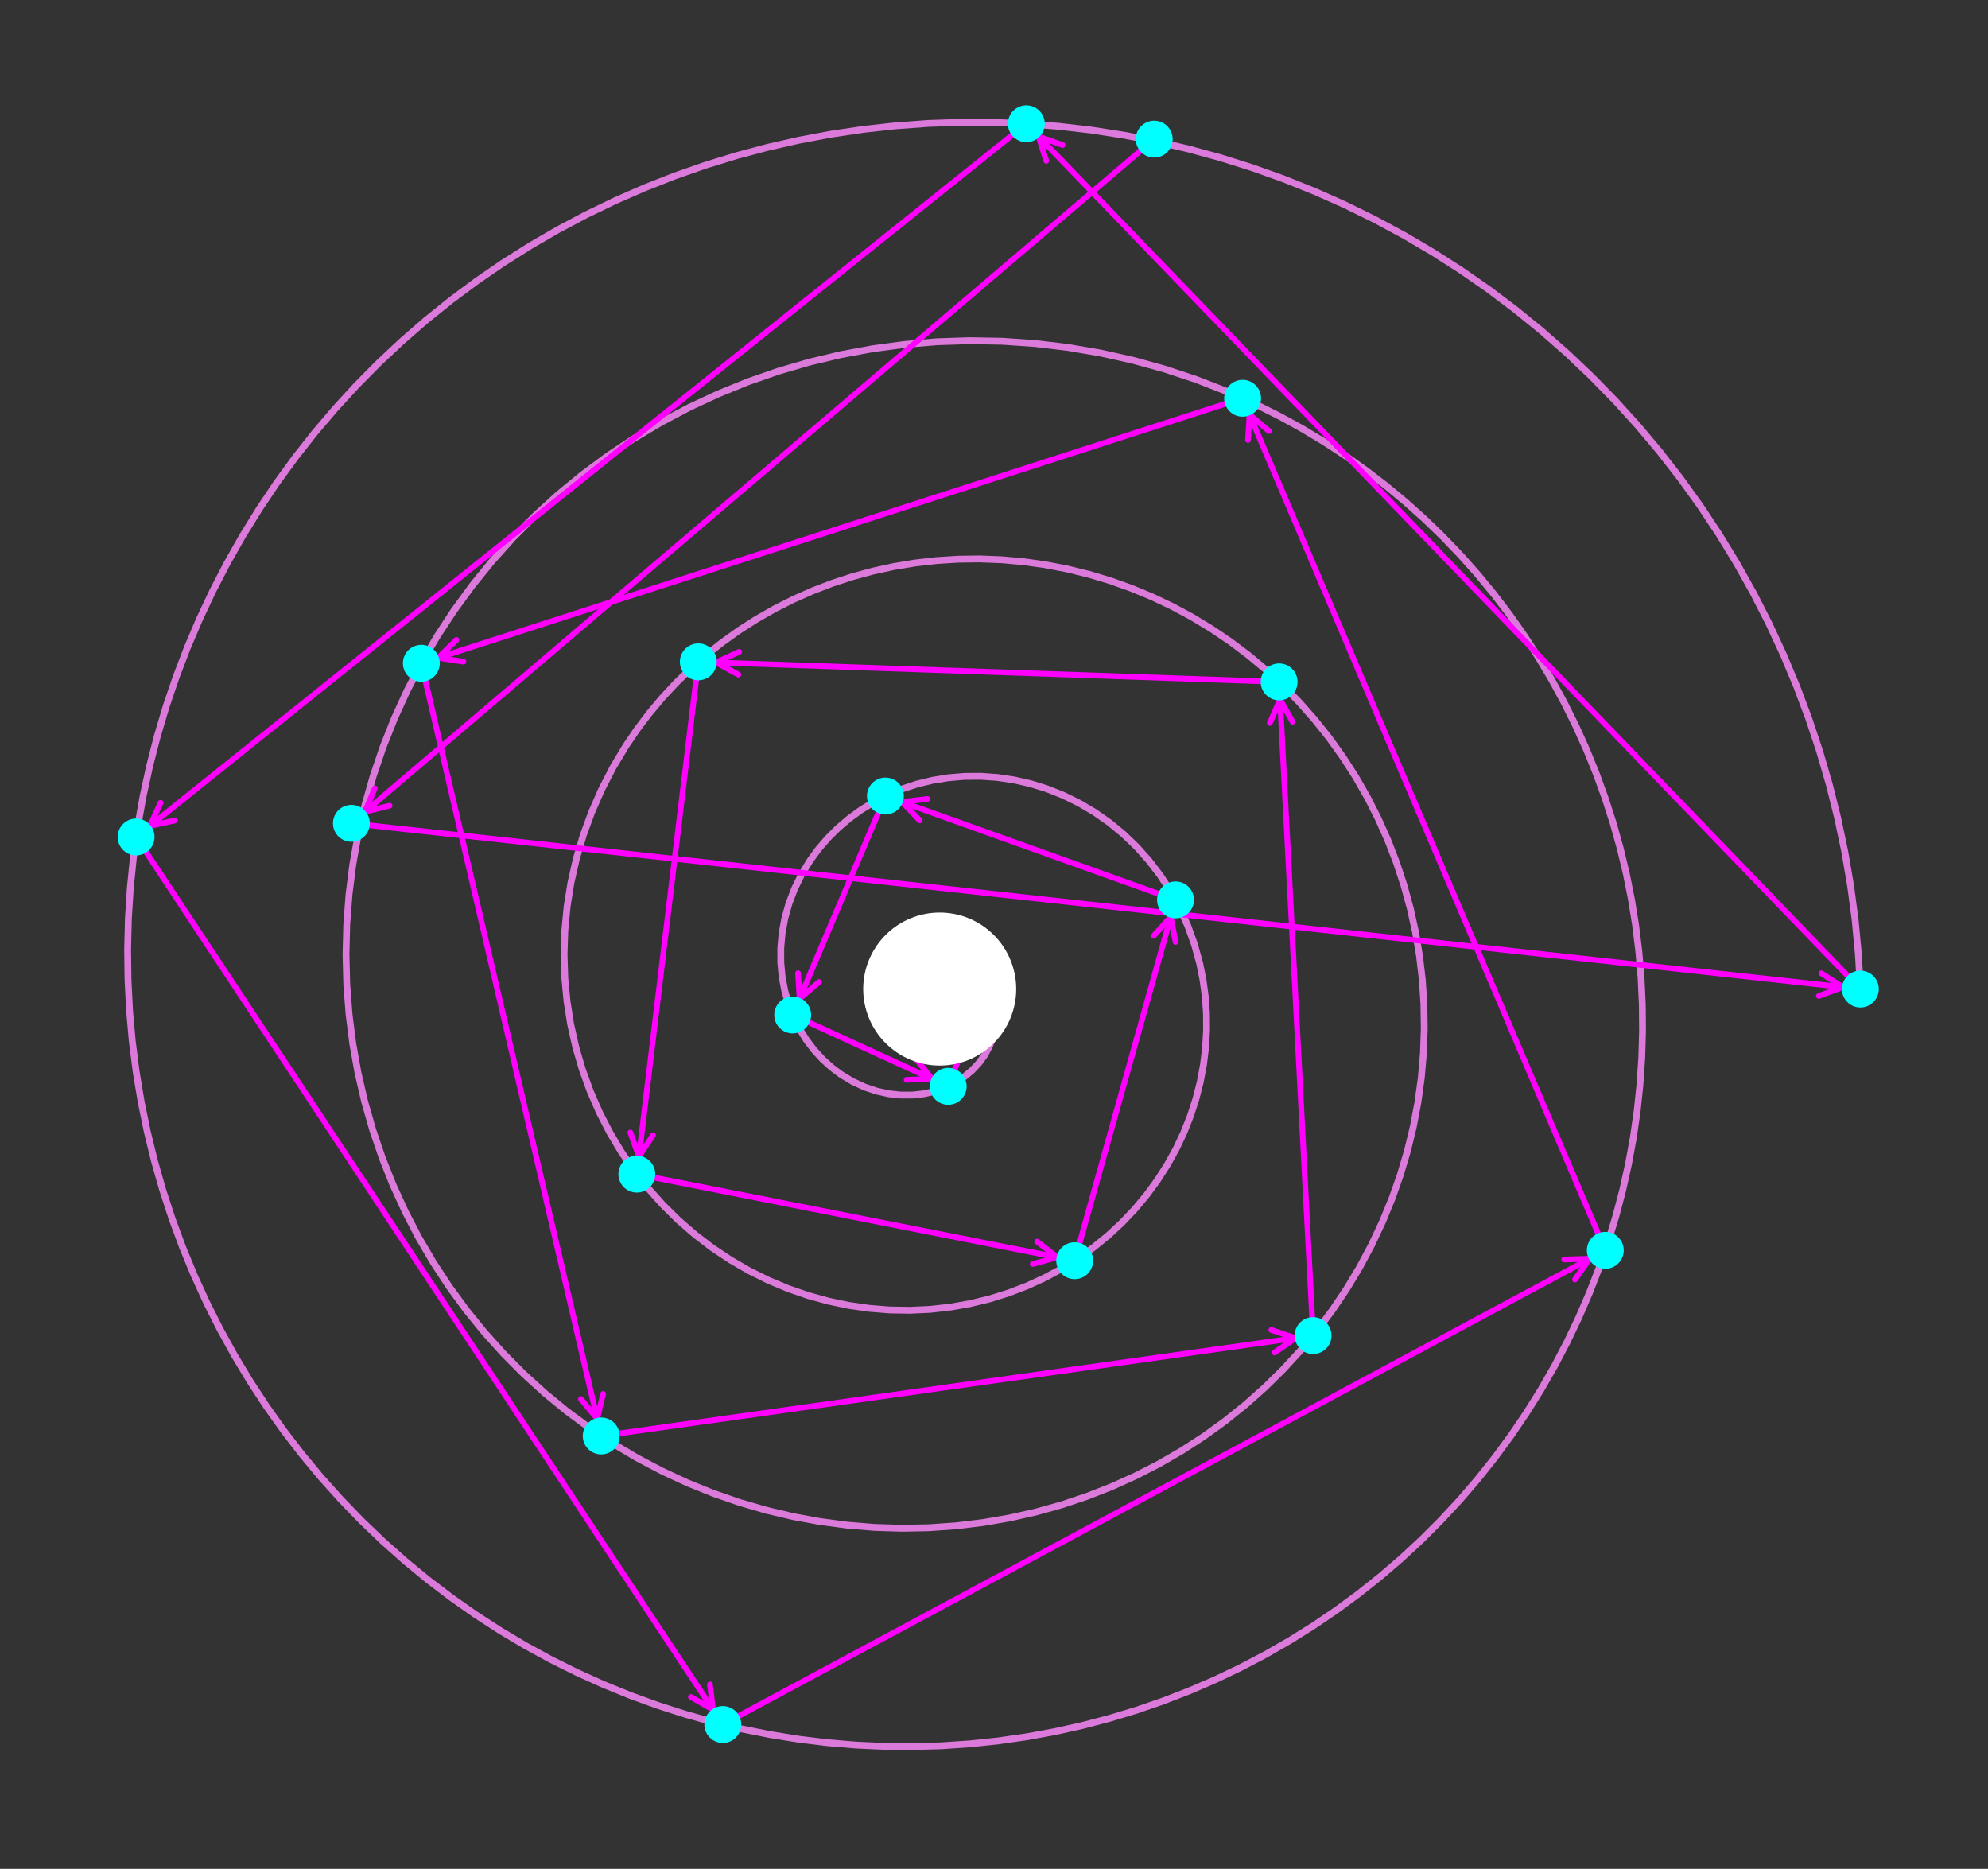 <?xml version="1.0" encoding="utf-8" standalone="no"?>
<!DOCTYPE svg PUBLIC "-//W3C//DTD SVG 1.1//EN"
  "http://www.w3.org/Graphics/SVG/1.1/DTD/svg11.dtd">
<svg xmlns:xlink="http://www.w3.org/1999/xlink" width="349.2pt" height="328.222pt" viewBox="0 0 349.2 328.222" xmlns="http://www.w3.org/2000/svg" version="1.1">
 <rect x="0" y="0" width="349.2" height="328.222" fill="#333333" stroke="none"/>
 <defs>
  <style type="text/css">*{stroke-linejoin: round; stroke-linecap: butt}</style>
 </defs>
 <g id="figure_1">
  <g id="patch_1">
   <path d="M 0 328.222 
L 349.2 328.222 
L 349.2 0 
L 0 0 
L 0 328.222 
z
" style="fill: none; opacity: 0"/>
  </g>
  <g id="axes_1">
   <g id="line2d_1">
    <path d="M 326.782 173.704 
L 326.436 167.615 
L 325.862 161.551 
L 325.06 155.522 
L 324.033 149.536 
L 322.782 143.602 
L 321.31 137.728 
L 319.62 131.922 
L 317.714 126.192 
L 315.596 120.546 
L 313.27 114.992 
L 310.74 109.538 
L 308.009 104.191 
L 305.083 98.959 
L 301.966 93.848 
L 298.662 88.866 
L 295.178 84.019 
L 291.519 79.314 
L 287.69 74.757 
L 283.698 70.355 
L 279.549 66.113 
L 275.248 62.036 
L 270.803 58.131 
L 266.221 54.402 
L 261.508 50.853 
L 256.671 47.49 
L 251.718 44.317 
L 246.656 41.338 
L 241.493 38.556 
L 236.237 35.974 
L 230.895 33.597 
L 225.474 31.427 
L 219.984 29.465 
L 214.432 27.715 
L 208.826 26.178 
L 203.175 24.856 
L 197.486 23.75 
L 191.768 22.861 
L 186.03 22.19 
L 180.278 21.736 
L 174.523 21.501 
L 168.771 21.483 
L 163.031 21.682 
L 157.312 22.097 
L 151.621 22.726 
L 145.966 23.569 
L 140.356 24.624 
L 134.798 25.887 
L 129.3 27.358 
L 123.87 29.032 
L 118.516 30.907 
L 113.244 32.981 
L 108.062 35.248 
L 102.977 37.706 
L 97.996 40.349 
L 93.127 43.175 
L 88.375 46.178 
L 83.746 49.354 
L 79.249 52.697 
L 74.887 56.201 
L 70.667 59.863 
L 66.595 63.675 
L 62.676 67.632 
L 58.916 71.729 
L 55.318 75.957 
L 51.888 80.312 
L 48.63 84.786 
L 45.548 89.372 
L 42.646 94.065 
L 39.928 98.856 
L 37.397 103.739 
L 35.055 108.706 
L 32.907 113.75 
L 30.953 118.863 
L 29.197 124.038 
L 27.641 129.268 
L 26.285 134.544 
L 25.131 139.859 
L 24.18 145.206 
L 23.433 150.576 
L 22.89 155.962 
L 22.552 161.355 
L 22.418 166.749 
L 22.488 172.136 
L 22.761 177.507 
L 23.235 182.855 
L 23.911 188.174 
L 24.785 193.454 
L 25.856 198.689 
L 27.123 203.871 
L 28.582 208.993 
L 30.23 214.049 
L 32.066 219.03 
L 34.085 223.93 
L 36.284 228.743 
L 38.66 233.461 
L 41.208 238.079 
L 43.924 242.59 
L 46.803 246.987 
L 49.842 251.266 
L 53.035 255.42 
L 56.377 259.443 
L 59.863 263.331 
L 63.487 267.078 
L 67.245 270.68 
L 71.128 274.131 
L 75.133 277.428 
L 79.253 280.565 
L 83.481 283.54 
L 87.811 286.348 
L 92.237 288.986 
L 96.752 291.451 
L 101.349 293.739 
L 106.021 295.849 
L 110.761 297.777 
L 115.563 299.522 
L 120.419 301.081 
L 125.322 302.454 
L 130.265 303.638 
L 135.24 304.633 
L 140.241 305.438 
L 145.261 306.052 
L 150.291 306.476 
L 155.325 306.708 
L 160.356 306.751 
L 165.375 306.603 
L 170.377 306.266 
L 175.354 305.741 
L 180.3 305.03 
L 185.206 304.135 
L 190.066 303.056 
L 194.874 301.796 
L 199.622 300.359 
L 204.304 298.745 
L 208.914 296.959 
L 213.446 295.004 
L 217.892 292.882 
L 222.247 290.598 
L 226.505 288.156 
L 230.661 285.558 
L 234.708 282.811 
L 238.642 279.917 
L 242.456 276.883 
L 246.147 273.712 
L 249.708 270.41 
L 253.136 266.981 
L 256.427 263.432 
L 259.575 259.768 
L 262.577 255.994 
L 265.429 252.116 
L 268.127 248.141 
L 270.669 244.074 
L 273.051 239.921 
L 275.27 235.688 
L 277.324 231.383 
L 279.21 227.011 
L 280.927 222.579 
L 282.472 218.094 
L 283.844 213.562 
L 285.041 208.989 
L 286.063 204.383 
L 286.908 199.75 
L 287.576 195.097 
L 288.067 190.431 
L 288.381 185.758 
L 288.518 181.086 
L 288.478 176.42 
L 288.262 171.768 
L 287.871 167.136 
L 287.307 162.53 
L 286.57 157.958 
L 285.662 153.426 
L 284.586 148.939 
L 283.343 144.505 
L 281.936 140.129 
L 280.368 135.818 
L 278.641 131.577 
L 276.759 127.412 
L 274.724 123.329 
L 272.541 119.334 
L 270.213 115.431 
L 267.743 111.627 
L 265.137 107.926 
L 262.397 104.333 
L 259.529 100.852 
L 256.538 97.49 
L 253.427 94.249 
L 250.203 91.133 
L 246.869 88.148 
L 243.432 85.297 
L 239.896 82.583 
L 236.267 80.009 
L 232.551 77.579 
L 228.753 75.296 
L 224.879 73.163 
L 220.935 71.181 
L 215.577 68.779 
L 210.119 66.656 
L 204.576 64.815 
L 198.962 63.26 
L 193.292 61.994 
L 187.58 61.017 
L 181.842 60.332 
L 176.092 59.938 
L 170.345 59.834 
L 164.615 60.02 
L 158.918 60.493 
L 153.267 61.251 
L 147.676 62.29 
L 142.16 63.605 
L 136.732 65.193 
L 131.405 67.048 
L 126.193 69.163 
L 121.109 71.531 
L 116.164 74.146 
L 111.37 76.999 
L 106.739 80.081 
L 102.282 83.384 
L 98.009 86.897 
L 93.93 90.611 
L 90.054 94.515 
L 86.391 98.598 
L 82.947 102.849 
L 79.732 107.255 
L 76.751 111.805 
L 74.011 116.486 
L 71.518 121.286 
L 69.277 126.191 
L 67.291 131.189 
L 65.566 136.266 
L 64.102 141.408 
L 62.903 146.603 
L 61.971 151.837 
L 61.306 157.095 
L 60.907 162.365 
L 60.776 167.633 
L 60.91 172.886 
L 61.308 178.109 
L 61.967 183.291 
L 62.883 188.418 
L 64.054 193.476 
L 65.474 198.455 
L 67.138 203.341 
L 69.041 208.122 
L 71.176 212.787 
L 73.537 217.325 
L 76.116 221.725 
L 78.906 225.976 
L 81.897 230.069 
L 85.081 233.993 
L 88.448 237.74 
L 91.99 241.302 
L 95.695 244.67 
L 99.554 247.837 
L 103.555 250.796 
L 107.688 253.541 
L 111.94 256.065 
L 116.301 258.365 
L 120.758 260.436 
L 125.3 262.273 
L 129.915 263.873 
L 134.589 265.234 
L 139.311 266.354 
L 144.068 267.232 
L 148.848 267.866 
L 153.639 268.257 
L 158.428 268.405 
L 163.203 268.311 
L 167.952 267.978 
L 172.663 267.407 
L 177.323 266.601 
L 181.922 265.565 
L 186.448 264.302 
L 190.89 262.817 
L 195.236 261.116 
L 199.477 259.203 
L 203.603 257.086 
L 207.603 254.771 
L 211.468 252.265 
L 215.189 249.577 
L 218.758 246.713 
L 222.166 243.683 
L 225.405 240.496 
L 228.469 237.161 
L 231.351 233.687 
L 234.044 230.084 
L 236.544 226.363 
L 238.844 222.534 
L 240.941 218.606 
L 242.83 214.592 
L 244.508 210.502 
L 245.973 206.346 
L 247.221 202.137 
L 248.251 197.886 
L 249.062 193.602 
L 249.654 189.299 
L 250.026 184.986 
L 250.179 180.676 
L 250.115 176.378 
L 249.835 172.105 
L 249.34 167.867 
L 248.635 163.674 
L 247.722 159.538 
L 246.606 155.468 
L 245.29 151.474 
L 243.779 147.566 
L 242.079 143.753 
L 240.195 140.045 
L 238.134 136.45 
L 235.903 132.977 
L 233.507 129.634 
L 230.956 126.428 
L 228.255 123.367 
L 225.415 120.458 
L 222.442 117.706 
L 219.345 115.118 
L 216.134 112.699 
L 212.817 110.454 
L 209.405 108.387 
L 205.906 106.504 
L 202.33 104.806 
L 198.687 103.297 
L 194.986 101.979 
L 191.239 100.855 
L 187.454 99.925 
L 183.643 99.191 
L 179.814 98.653 
L 175.979 98.311 
L 172.146 98.163 
L 168.327 98.21 
L 164.53 98.449 
L 160.765 98.877 
L 157.042 99.494 
L 153.37 100.294 
L 149.758 101.276 
L 146.215 102.434 
L 142.75 103.764 
L 139.37 105.262 
L 136.084 106.922 
L 132.9 108.739 
L 129.825 110.706 
L 126.866 112.817 
L 124.03 115.066 
L 121.323 117.446 
L 118.751 119.948 
L 116.319 122.567 
L 114.033 125.293 
L 111.897 128.12 
L 109.916 131.038 
L 107.663 134.803 
L 105.664 138.68 
L 103.923 142.655 
L 102.446 146.709 
L 101.236 150.826 
L 100.294 154.988 
L 99.621 159.177 
L 99.217 163.376 
L 99.081 167.569 
L 99.21 171.737 
L 99.601 175.865 
L 100.248 179.937 
L 101.147 183.935 
L 102.291 187.846 
L 103.673 191.654 
L 105.283 195.344 
L 107.113 198.903 
L 109.152 202.319 
L 111.391 205.579 
L 113.817 208.671 
L 116.418 211.585 
L 119.181 214.311 
L 122.094 216.841 
L 125.142 219.167 
L 128.312 221.281 
L 131.589 223.177 
L 134.958 224.851 
L 138.404 226.298 
L 141.913 227.516 
L 145.469 228.502 
L 149.056 229.256 
L 152.661 229.776 
L 156.267 230.065 
L 159.86 230.123 
L 163.426 229.955 
L 166.95 229.562 
L 170.418 228.951 
L 173.818 228.126 
L 177.134 227.093 
L 180.356 225.861 
L 183.472 224.436 
L 186.469 222.827 
L 189.337 221.043 
L 192.067 219.094 
L 194.648 216.991 
L 197.073 214.744 
L 199.333 212.364 
L 201.421 209.864 
L 203.332 207.255 
L 205.06 204.55 
L 206.6 201.761 
L 207.949 198.901 
L 209.105 195.984 
L 210.064 193.022 
L 210.827 190.027 
L 211.393 187.014 
L 211.762 183.994 
L 211.936 180.981 
L 211.918 177.987 
L 211.711 175.024 
L 211.317 172.104 
L 210.743 169.239 
L 209.822 165.888 
L 208.659 162.65 
L 207.265 159.543 
L 205.653 156.582 
L 203.837 153.782 
L 201.832 151.158 
L 199.654 148.721 
L 197.321 146.482 
L 194.848 144.451 
L 192.255 142.637 
L 189.56 141.045 
L 186.781 139.68 
L 183.937 138.546 
L 181.046 137.645 
L 178.129 136.978 
L 175.202 136.542 
L 172.285 136.336 
L 169.395 136.356 
L 166.55 136.597 
L 163.765 137.051 
L 161.058 137.711 
L 158.442 138.568 
L 155.932 139.613 
L 153.541 140.833 
L 151.282 142.217 
L 149.164 143.753 
L 147.198 145.426 
L 145.393 147.223 
L 143.755 149.129 
L 142.291 151.129 
L 140.809 153.562 
L 139.575 156.077 
L 138.592 158.652 
L 137.86 161.26 
L 137.379 163.879 
L 137.143 166.485 
L 137.148 169.056 
L 137.383 171.568 
L 137.841 174.004 
L 138.508 176.342 
L 139.371 178.566 
L 140.416 180.659 
L 141.625 182.607 
L 142.983 184.398 
L 144.47 186.021 
L 146.068 187.468 
L 147.757 188.732 
L 149.775 189.945 
L 151.857 190.911 
L 153.975 191.627 
L 156.1 192.097 
L 158.205 192.327 
L 160.263 192.326 
L 162.25 192.106 
L 164.143 191.681 
L 165.922 191.068 
L 167.57 190.286 
L 169.246 189.229 
L 170.718 188.014 
L 171.972 186.674 
L 173 185.241 
L 173.798 183.749 
L 174.367 182.231 
L 174.71 180.719 
L 174.839 179.243 
L 174.745 177.682 
L 174.426 176.236 
L 173.908 174.935 
L 173.224 173.807 
L 173.148 173.704 
L 173.148 173.704 
" clip-path="url(#p7aa5766496)" style="fill: none; stroke: #ee82ee; stroke-opacity: 0.9; stroke-width: 1.2; stroke-linecap: square"/>
   </g>
   <g id="patch_2">
    <path d="M 201.221 25.733 
Q 132.233 84.515 64.096 142.573 
" style="fill: none; stroke: #ff00ff; stroke-linecap: round"/>
    <path d="M 68.438 141.501 
L 64.096 142.573 
L 65.844 138.456 
" style="fill: none; stroke: #ff00ff; stroke-linecap: round"/>
   </g>
   <g id="patch_3">
    <path d="M 63.709 144.813 
Q 194.252 159.149 323.683 173.364 
" style="fill: none; stroke: #ff00ff; stroke-linecap: round"/>
    <path d="M 319.926 170.939 
L 323.683 173.364 
L 319.489 174.915 
" style="fill: none; stroke: #ff00ff; stroke-linecap: round"/>
   </g>
   <g id="patch_4">
    <path d="M 325.394 172.264 
Q 253.53 97.72 182.443 23.981 
" style="fill: none; stroke: #ff00ff; stroke-linecap: round"/>
    <path d="M 183.779 28.249 
L 182.443 23.981 
L 186.659 25.473 
" style="fill: none; stroke: #ff00ff; stroke-linecap: round"/>
   </g>
   <g id="patch_5">
    <path d="M 178.715 22.988 
Q 102.093 84.366 26.342 145.044 
" style="fill: none; stroke: #ff00ff; stroke-linecap: round"/>
    <path d="M 30.715 144.104 
L 26.342 145.044 
L 28.214 140.982 
" style="fill: none; stroke: #ff00ff; stroke-linecap: round"/>
   </g>
   <g id="patch_6">
    <path d="M 25.011 148.661 
Q 75.436 224.931 125.246 300.269 
" style="fill: none; stroke: #ff00ff; stroke-linecap: round"/>
    <path d="M 124.708 295.829 
L 125.246 300.269 
L 121.371 298.035 
" style="fill: none; stroke: #ff00ff; stroke-linecap: round"/>
   </g>
   <g id="patch_7">
    <path d="M 128.727 301.923 
Q 204.471 261.232 279.23 221.07 
" style="fill: none; stroke: #ff00ff; stroke-linecap: round"/>
    <path d="M 274.76 221.201 
L 279.23 221.07 
L 276.653 224.724 
" style="fill: none; stroke: #ff00ff; stroke-linecap: round"/>
   </g>
   <g id="patch_8">
    <path d="M 281.193 217.754 
Q 250.122 144.768 219.489 72.81 
" style="fill: none; stroke: #ff00ff; stroke-linecap: round"/>
    <path d="M 219.215 77.274 
L 219.489 72.81 
L 222.896 75.707 
" style="fill: none; stroke: #ff00ff; stroke-linecap: round"/>
   </g>
   <g id="patch_9">
    <path d="M 216.363 70.56 
Q 146.141 93.216 76.982 115.527 
" style="fill: none; stroke: #ff00ff; stroke-linecap: round"/>
    <path d="M 81.403 116.203 
L 76.982 115.527 
L 80.175 112.396 
" style="fill: none; stroke: #ff00ff; stroke-linecap: round"/>
   </g>
   <g id="patch_10">
    <path d="M 74.465 118.437 
Q 89.809 184.342 104.899 249.159 
" style="fill: none; stroke: #ff00ff; stroke-linecap: round"/>
    <path d="M 105.94 244.81 
L 104.899 249.159 
L 102.044 245.717 
" style="fill: none; stroke: #ff00ff; stroke-linecap: round"/>
   </g>
   <g id="patch_11">
    <path d="M 107.586 251.916 
Q 168.127 243.382 227.562 235.003 
" style="fill: none; stroke: #ff00ff; stroke-linecap: round"/>
    <path d="M 223.322 233.581 
L 227.562 235.003 
L 223.88 237.542 
" style="fill: none; stroke: #ff00ff; stroke-linecap: round"/>
   </g>
   <g id="patch_12">
    <path d="M 230.544 232.567 
Q 227.666 177.161 224.845 122.871 
" style="fill: none; stroke: #ff00ff; stroke-linecap: round"/>
    <path d="M 223.055 126.97 
L 224.845 122.871 
L 227.05 126.762 
" style="fill: none; stroke: #ff00ff; stroke-linecap: round"/>
   </g>
   <g id="patch_13">
    <path d="M 222.688 119.686 
Q 173.673 117.997 125.777 116.347 
" style="fill: none; stroke: #ff00ff; stroke-linecap: round"/>
    <path d="M 129.706 118.484 
L 125.777 116.347 
L 129.843 114.486 
" style="fill: none; stroke: #ff00ff; stroke-linecap: round"/>
   </g>
   <g id="patch_14">
    <path d="M 122.422 118.225 
Q 117.261 161.226 112.233 203.116 
" style="fill: none; stroke: #ff00ff; stroke-linecap: round"/>
    <path d="M 114.695 199.383 
L 112.233 203.116 
L 110.724 198.907 
" style="fill: none; stroke: #ff00ff; stroke-linecap: round"/>
   </g>
   <g id="patch_15">
    <path d="M 113.819 206.598 
Q 150.315 213.812 185.715 220.809 
" style="fill: none; stroke: #ff00ff; stroke-linecap: round"/>
    <path d="M 182.179 218.071 
L 185.715 220.809 
L 181.403 221.995 
" style="fill: none; stroke: #ff00ff; stroke-linecap: round"/>
   </g>
   <g id="patch_16">
    <path d="M 189.314 219.483 
Q 197.631 189.725 205.647 161.044 
" style="fill: none; stroke: #ff00ff; stroke-linecap: round"/>
    <path d="M 202.644 164.358 
L 205.647 161.044 
L 206.496 165.434 
" style="fill: none; stroke: #ff00ff; stroke-linecap: round"/>
   </g>
   <g id="patch_17">
    <path d="M 204.603 157.37 
Q 181.006 148.924 158.462 140.855 
" style="fill: none; stroke: #ff00ff; stroke-linecap: round"/>
    <path d="M 161.554 144.086 
L 158.462 140.855 
L 162.902 140.32 
" style="fill: none; stroke: #ff00ff; stroke-linecap: round"/>
   </g>
   <g id="patch_18">
    <path d="M 154.745 141.647 
Q 147.381 159.028 140.454 175.381 
" style="fill: none; stroke: #ff00ff; stroke-linecap: round"/>
    <path d="M 143.856 172.477 
L 140.454 175.381 
L 140.173 170.917 
" style="fill: none; stroke: #ff00ff; stroke-linecap: round"/>
   </g>
   <g id="patch_19">
    <path d="M 141.054 179.09 
Q 152.898 184.525 163.725 189.495 
" style="fill: none; stroke: #ff00ff; stroke-linecap: round"/>
    <path d="M 160.924 186.008 
L 163.725 189.495 
L 159.256 189.644 
" style="fill: none; stroke: #ff00ff; stroke-linecap: round"/>
   </g>
   <g id="patch_20">
    <path d="M 167.276 188.929 
Q 169.851 182.251 172.025 176.617 
" style="fill: none; stroke: #ff00ff; stroke-linecap: round"/>
    <path d="M 168.719 179.629 
L 172.025 176.617 
L 172.451 181.069 
" style="fill: none; stroke: #ff00ff; stroke-linecap: round"/>
   </g>
   <g id="PathCollection_1">
    <defs>
     <path id="m04766cd109" d="M 0 2.739 
C 0.726 2.739 1.423 2.45 1.936 1.936 
C 2.45 1.423 2.739 0.726 2.739 0 
C 2.739 -0.726 2.45 -1.423 1.936 -1.936 
C 1.423 -2.45 0.726 -2.739 0 -2.739 
C -0.726 -2.739 -1.423 -2.45 -1.936 -1.936 
C -2.45 -1.423 -2.739 -0.726 -2.739 0 
C -2.739 0.726 -2.45 1.423 -1.936 1.936 
C -1.423 2.45 -0.726 2.739 0 2.739 
z
" style="stroke: #00ffff"/>
    </defs>
    <g clip-path="url(#p7aa5766496)">
     <use xlink:href="#m04766cd109" x="202.743" y="24.437" style="fill: #00ffff; stroke: #00ffff"/>
     <use xlink:href="#m04766cd109" x="61.723" y="144.595" style="fill: #00ffff; stroke: #00ffff"/>
     <use xlink:href="#m04766cd109" x="326.782" y="173.704" style="fill: #00ffff; stroke: #00ffff"/>
     <use xlink:href="#m04766cd109" x="180.278" y="21.736" style="fill: #00ffff; stroke: #00ffff"/>
     <use xlink:href="#m04766cd109" x="23.908" y="146.994" style="fill: #00ffff; stroke: #00ffff"/>
     <use xlink:href="#m04766cd109" x="126.965" y="302.87" style="fill: #00ffff; stroke: #00ffff"/>
     <use xlink:href="#m04766cd109" x="281.976" y="219.595" style="fill: #00ffff; stroke: #00ffff"/>
     <use xlink:href="#m04766cd109" x="218.269" y="69.945" style="fill: #00ffff; stroke: #00ffff"/>
     <use xlink:href="#m04766cd109" x="74.011" y="116.486" style="fill: #00ffff; stroke: #00ffff"/>
     <use xlink:href="#m04766cd109" x="105.606" y="252.195" style="fill: #00ffff; stroke: #00ffff"/>
     <use xlink:href="#m04766cd109" x="230.648" y="234.568" style="fill: #00ffff; stroke: #00ffff"/>
     <use xlink:href="#m04766cd109" x="224.683" y="119.755" style="fill: #00ffff; stroke: #00ffff"/>
     <use xlink:href="#m04766cd109" x="122.66" y="116.24" style="fill: #00ffff; stroke: #00ffff"/>
     <use xlink:href="#m04766cd109" x="111.861" y="206.211" style="fill: #00ffff; stroke: #00ffff"/>
     <use xlink:href="#m04766cd109" x="188.774" y="221.413" style="fill: #00ffff; stroke: #00ffff"/>
     <use xlink:href="#m04766cd109" x="206.485" y="158.043" style="fill: #00ffff; stroke: #00ffff"/>
     <use xlink:href="#m04766cd109" x="155.525" y="139.804" style="fill: #00ffff; stroke: #00ffff"/>
     <use xlink:href="#m04766cd109" x="139.236" y="178.256" style="fill: #00ffff; stroke: #00ffff"/>
     <use xlink:href="#m04766cd109" x="166.556" y="190.794" style="fill: #00ffff; stroke: #00ffff"/>
     <use xlink:href="#m04766cd109" x="173.148" y="173.704" style="fill: #00ffff; stroke: #00ffff"/>
    </g>
   </g>
   <g id="patch_21">
    <path d="M 165.062 186.642 
C 168.493 186.642 171.784 185.279 174.21 182.852 
C 176.636 180.426 178 177.135 178 173.704 
C 178 170.273 176.636 166.982 174.21 164.556 
C 171.784 162.13 168.493 160.767 165.062 160.767 
C 161.631 160.767 158.34 162.13 155.914 164.556 
C 153.488 166.982 152.124 170.273 152.124 173.704 
C 152.124 177.135 153.488 180.426 155.914 182.852 
C 158.34 185.279 161.631 186.642 165.062 186.642 
z
" clip-path="url(#p7aa5766496)" style="fill: #ffffff; stroke: #ffffff; stroke-linejoin: miter"/>
   </g>
  </g>
 </g>
 <defs>
  <clipPath id="p7aa5766496">
   <rect x="7.2" y="7.2" width="334.8" height="313.822"/>
  </clipPath>
 </defs>
</svg>
